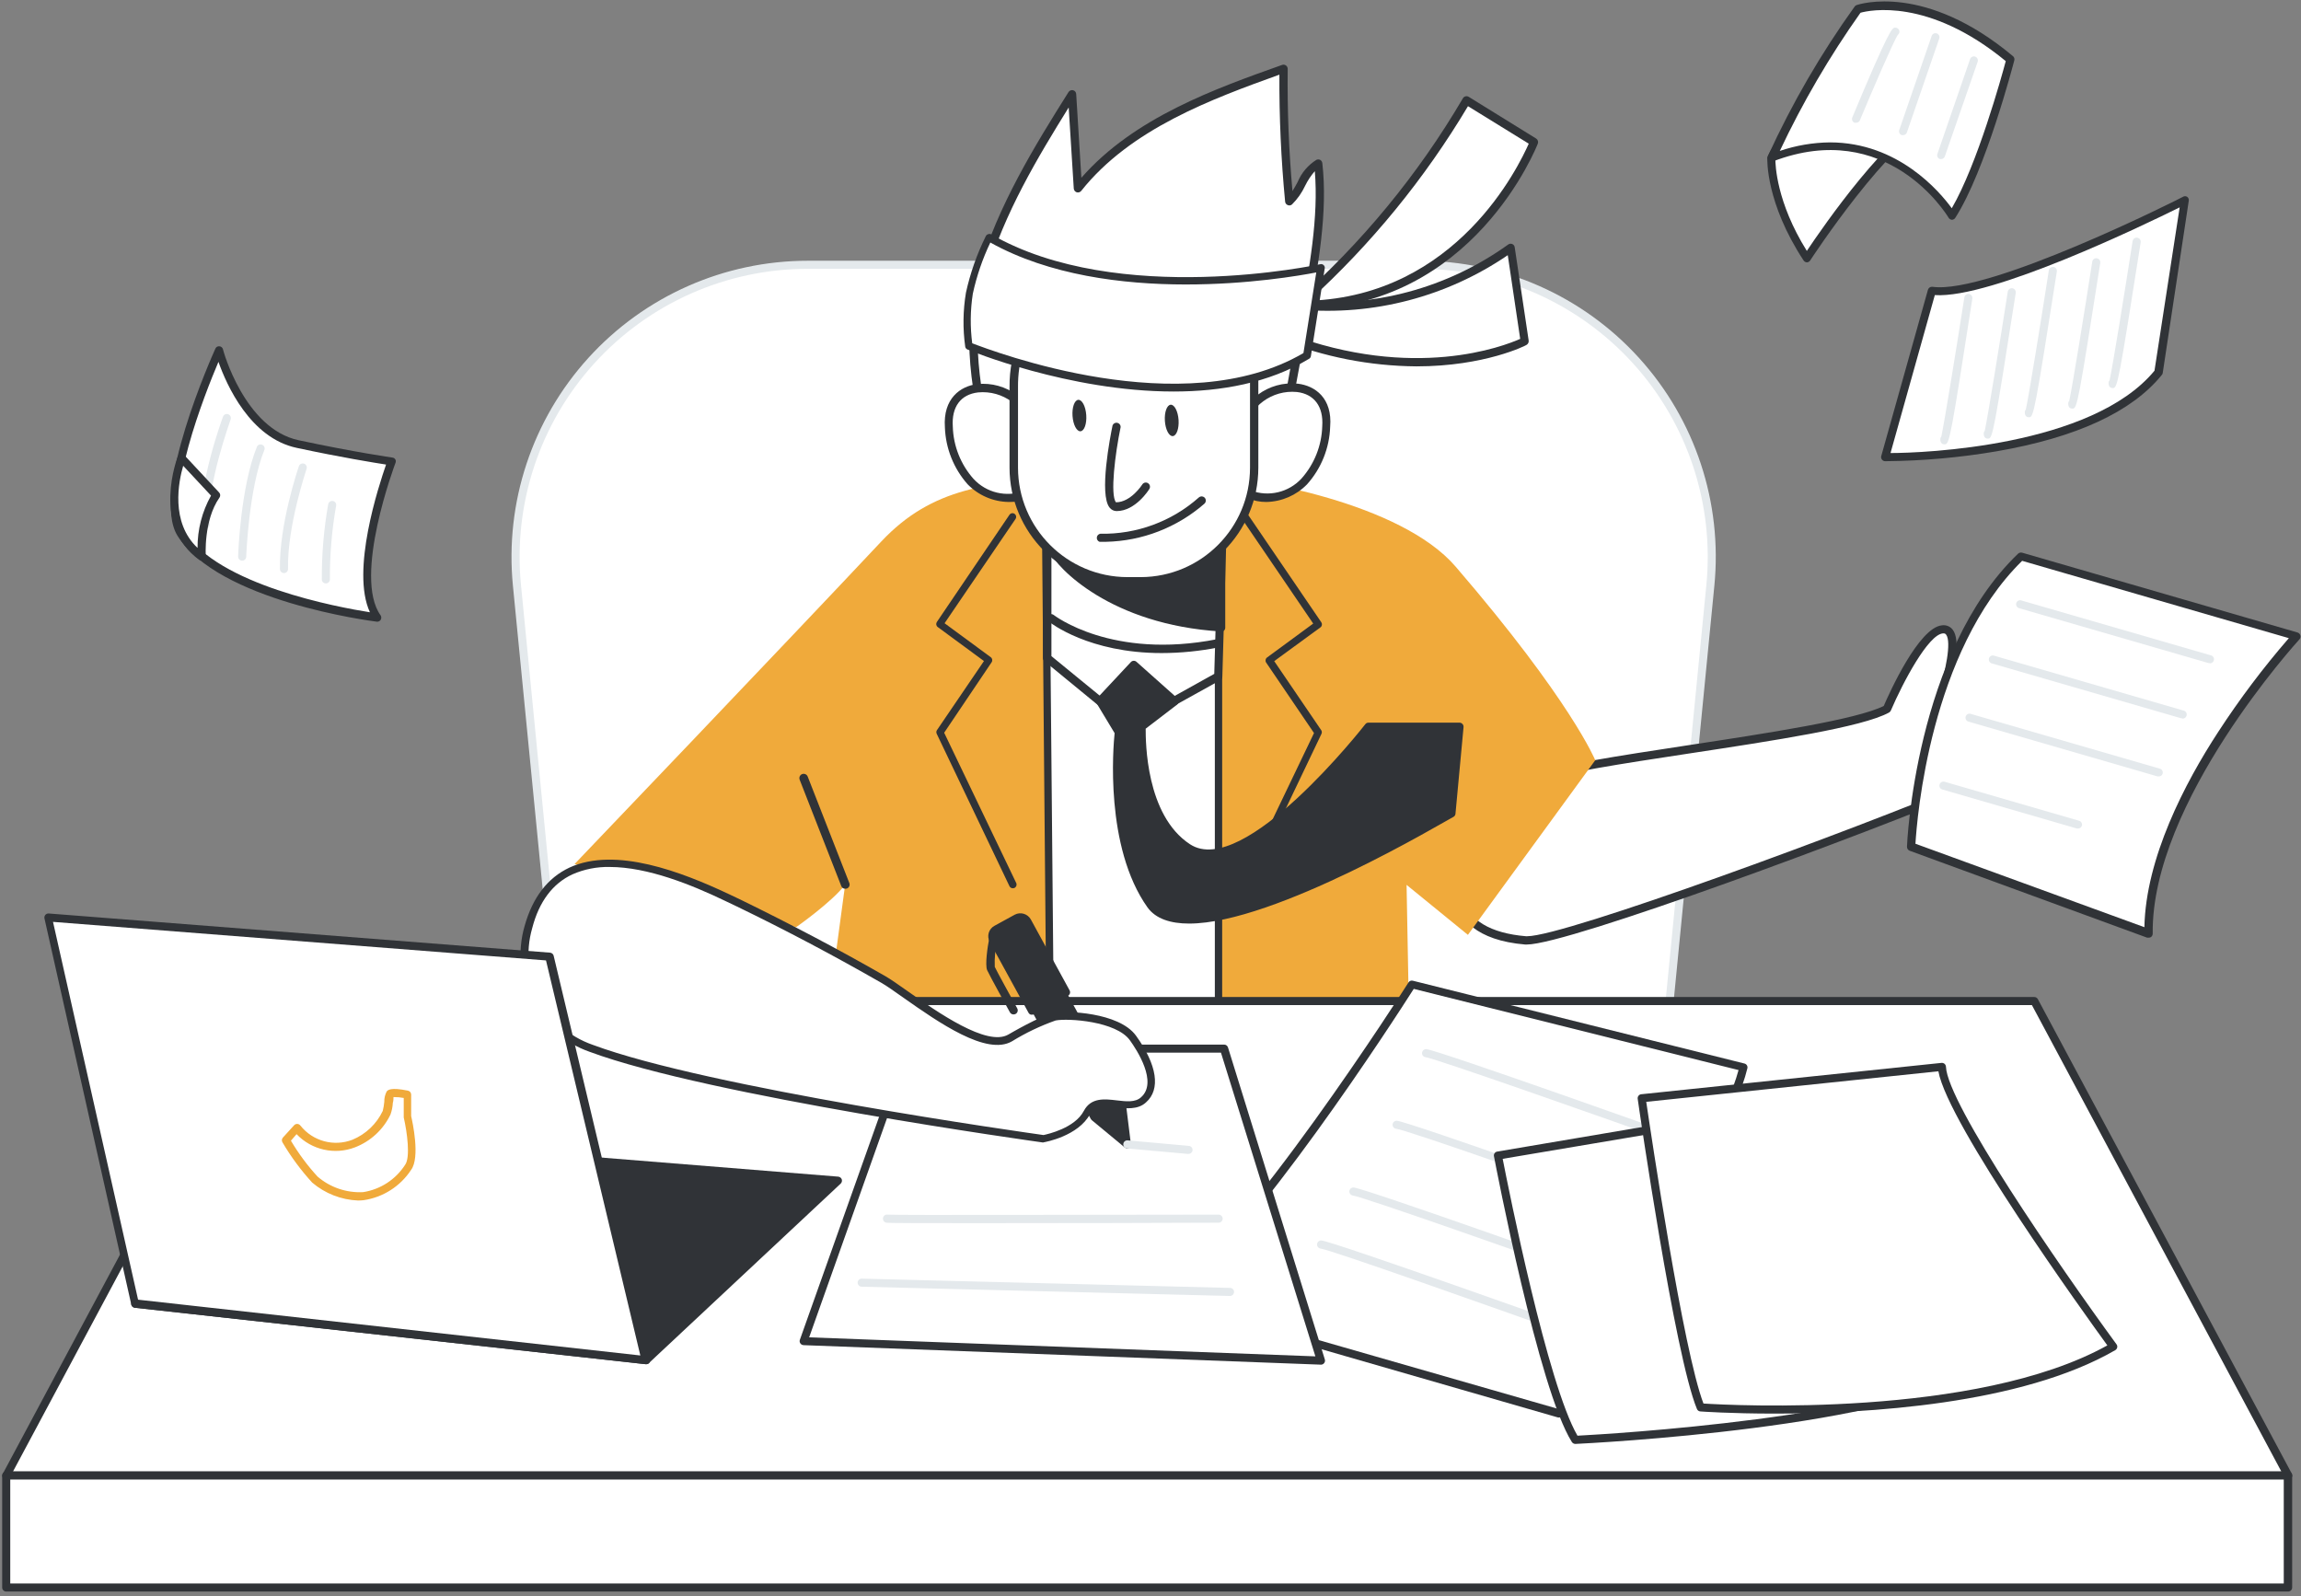 <?xml version="1.0" encoding="UTF-8"?>
<svg width="369px" height="256px" viewBox="0 0 369 256" version="1.1" xmlns="http://www.w3.org/2000/svg" xmlns:xlink="http://www.w3.org/1999/xlink">
    <rect x="0" y="0" width="369" height="256" fill="#808080" stroke="none"/>
    <title>fast_working_flatline 2@1x</title>
    <g id="Page-1" stroke="none" stroke-width="1" fill="none" fill-rule="evenodd">
        <g id="ШФ_Новости" transform="translate(-496, -360)" fill-rule="nonzero">
            <g id="Group-4" transform="translate(72, 250)">
                <g id="fast_working_flatline" transform="translate(424, 110)">
                    <path d="M129.567,42.46 L227.623,42.46 C240.851,42.463 253.462,48.048 262.347,57.838 C271.232,67.629 275.565,80.714 274.276,93.867 L265.062,187.914 L92.128,187.914 L82.901,93.867 C81.616,80.712 85.952,67.628 94.839,57.838 C103.726,48.048 116.338,42.463 129.567,42.46 Z" id="Path" fill="#FFFFFF"></path>
                    <path d="M265.062,188.561 L92.128,188.561 C91.795,188.562 91.515,188.311 91.481,187.979 L82.254,93.931 C80.947,80.594 85.341,67.325 94.352,57.399 C103.364,47.472 116.154,41.812 129.567,41.813 L227.623,41.813 C241.037,41.807 253.828,47.467 262.838,57.395 C271.849,67.323 276.238,80.594 274.923,93.931 L265.709,187.979 C265.67,188.308 265.393,188.557 265.062,188.561 Z M92.711,187.268 L264.479,187.268 L273.642,93.802 C274.912,80.829 270.638,67.924 261.874,58.268 C253.109,48.613 240.669,43.106 227.623,43.106 L129.567,43.106 C116.519,43.102 104.077,48.608 95.312,58.264 C86.546,67.921 82.274,80.828 83.548,93.802 L92.711,187.268 Z" id="Shape" fill="#E4E9EC"></path>
                    <path d="M302.604,113.687 C295.072,117.825 253.427,121.729 247.086,124.664 C245.956,125.206 244.866,125.828 243.825,126.526 C233.705,133.198 227.002,149.333 244.64,150.794 C250.037,151.247 297.505,133.715 316.386,125.802 C320.553,124.069 334.362,116.933 333.3,114.166 C332.239,111.399 327.826,104.21 326.118,104.727 C324.41,105.244 311.533,111.334 311.533,111.334 C311.533,111.334 315.118,100.603 311.533,100.991 C307.949,101.379 302.604,113.687 302.604,113.687 Z" id="Path" fill="#FFFFFF"></path>
                    <path d="M244.834,151.467 L244.589,151.467 C236.604,150.794 234.067,147.252 233.33,144.394 C231.725,138.098 237.212,130.082 243.45,125.97 C244.52,125.257 245.64,124.622 246.802,124.069 C249.726,122.699 259.38,121.238 270.562,119.531 C283.335,117.592 297.738,115.394 302.086,113.209 C302.966,111.166 307.703,100.616 311.43,100.28 C312.075,100.185 312.721,100.441 313.125,100.952 C314.497,102.672 313.371,107.417 312.62,110.002 C315.998,108.399 324.488,104.404 325.924,104.016 C328.512,103.318 333.132,111.774 333.922,113.894 C335.475,117.967 316.839,126.332 316.645,126.41 C299.446,133.624 251.538,151.467 244.834,151.467 Z M311.676,101.573 L311.559,101.573 C309.217,101.805 305.205,109.33 303.225,113.946 C303.166,114.084 303.061,114.198 302.927,114.269 C298.67,116.609 284.486,118.768 270.756,120.85 C260.144,122.466 250.05,123.992 247.371,125.272 C246.267,125.796 245.203,126.401 244.187,127.082 C237.626,131.413 233.33,139.029 234.624,144.058 C235.517,147.562 238.998,149.657 244.705,150.135 L244.912,150.135 C250.956,150.135 297.143,133.146 316.089,125.194 C322.637,122.453 333.275,116.066 332.628,114.373 C331.333,111.011 327.335,105.322 326.26,105.322 L326.26,105.322 C324.889,105.684 315.364,110.183 311.805,111.877 C311.561,111.994 311.27,111.953 311.068,111.774 C310.868,111.595 310.797,111.314 310.886,111.063 C311.935,107.895 313.009,102.917 312.077,101.754 C311.984,101.628 311.832,101.56 311.676,101.573 L311.676,101.573 Z" id="Shape" fill="#303337"></path>
                    <path d="M208.133,48.924 C218.842,39.491 227.973,28.409 235.18,16.097 L245.986,22.781 C245.986,22.781 236.073,49.131 208.133,48.924 Z" id="Path" fill="#FFFFFF"></path>
                    <path d="M208.483,49.584 L208.12,49.584 C207.838,49.586 207.586,49.409 207.493,49.143 C207.399,48.878 207.485,48.582 207.706,48.407 C218.342,39.015 227.419,27.996 234.598,15.761 C234.686,15.603 234.836,15.49 235.012,15.451 C235.188,15.404 235.375,15.432 235.53,15.528 L246.336,22.213 C246.605,22.381 246.723,22.713 246.62,23.014 C246.517,23.273 236.293,49.584 208.483,49.584 Z M235.413,17.028 C228.499,28.621 219.913,39.134 209.932,48.226 C233.666,47.412 243.579,26.583 245.158,23.04 L235.413,17.028 Z" id="Shape" fill="#303337"></path>
                    <path d="M208.133,48.924 C220.269,50.177 232.441,46.918 242.324,39.771 L244.589,54.73 C244.589,54.73 228.904,62.914 205.584,53.838 L208.133,48.924 Z" id="Path" fill="#FFFFFF"></path>
                    <path d="M227.157,58.751 C219.671,58.693 212.262,57.237 205.312,54.458 C205.136,54.386 204.996,54.246 204.924,54.07 C204.846,53.898 204.846,53.7 204.924,53.527 L207.512,48.614 C207.64,48.355 207.926,48.212 208.211,48.265 C220.155,49.431 232.115,46.214 241.858,39.215 C242.049,39.074 242.3,39.045 242.518,39.137 C242.731,39.228 242.879,39.425 242.906,39.654 L245.145,54.613 C245.182,54.895 245.044,55.172 244.796,55.312 C244.77,55.376 238.118,58.751 227.157,58.751 Z M206.451,53.476 C226.769,61.13 241.172,55.505 243.786,54.342 L241.793,40.921 C232.028,47.589 220.253,50.673 208.47,49.648 L206.451,53.476 Z" id="Shape" fill="#303337"></path>
                    <path d="M255.822,121.91 C255.822,121.91 251.939,112.368 233.446,90.88 C224.569,80.537 200.744,76.658 194.351,76.322 C195.749,76.464 199.747,74.266 172.519,76.322 C158.517,77.382 149.561,78.08 141.318,86.846 C125.788,103.383 92.141,138.563 92.141,138.563 L127.665,148.687 C127.665,148.687 133.424,144.653 135.533,141.86 L130.434,179.717 L226.367,185.303 L225.565,141.899 L235.4,149.915 L255.822,121.91 Z" id="Path" fill="#F0AA3B"></path>
                    <path d="M192.707,76.283 C192.707,76.283 193.303,76.283 194.351,76.283 C193.781,76.205 192.707,76.283 192.707,76.283 Z" id="Path" fill="#68E1FD"></path>
                    <polygon id="Path" fill="#FFFFFF" points="167.653 80.368 168.52 177.442 195.399 177.442 195.399 75.055"></polygon>
                    <path d="M195.412,178.036 L168.52,178.036 C168.196,178.036 167.932,177.778 167.925,177.455 L167.058,80.368 C167.059,80.085 167.259,79.842 167.537,79.787 L195.283,74.473 C195.456,74.433 195.637,74.475 195.776,74.586 C195.914,74.696 195.995,74.864 195.994,75.042 L195.994,177.442 C195.994,177.765 195.736,178.029 195.412,178.036 Z M169.116,176.86 L194.817,176.86 L194.817,75.766 L168.236,80.847 L169.116,176.86 Z" id="Shape" fill="#303337"></path>
                    <path d="M162.412,142.442 C162.185,142.443 161.977,142.312 161.881,142.106 L150.234,117.708 C150.131,117.524 150.131,117.298 150.234,117.114 L157.792,106.007 L150.377,100.551 C150.125,100.363 150.063,100.012 150.234,99.749 L161.881,82.554 C161.968,82.424 162.103,82.335 162.257,82.305 C162.41,82.276 162.568,82.31 162.697,82.398 C162.827,82.487 162.917,82.625 162.946,82.78 C162.975,82.935 162.941,83.096 162.852,83.226 L151.477,99.943 L158.879,105.387 C159.139,105.575 159.202,105.936 159.021,106.201 L151.412,117.501 L162.968,141.602 C163.107,141.898 162.98,142.25 162.684,142.39 C162.599,142.429 162.505,142.447 162.412,142.442 L162.412,142.442 Z" id="Path" fill="#303337"></path>
                    <path d="M199.709,142.442 C199.623,142.461 199.535,142.461 199.45,142.442 C199.154,142.302 199.027,141.95 199.165,141.653 L210.721,117.553 L203.047,106.253 C202.867,105.987 202.93,105.627 203.19,105.438 L210.592,99.995 L199.217,83.278 C199.127,83.147 199.094,82.987 199.123,82.832 C199.152,82.676 199.242,82.539 199.372,82.45 C199.5,82.361 199.659,82.328 199.812,82.357 C199.965,82.386 200.101,82.476 200.187,82.605 L211.899,99.801 C212.071,100.064 212.009,100.415 211.757,100.603 L204.341,106.02 L211.899,117.126 C212.003,117.311 212.003,117.537 211.899,117.721 L200.252,142.119 C200.15,142.324 199.938,142.451 199.709,142.442 L199.709,142.442 Z" id="Path" fill="#303337"></path>
                    <path d="M205.765,69.702 C205.597,69.702 208.703,53.114 208.974,51.717 C210.799,42.343 212.21,33.836 211.356,26.259 C209.117,27.345 208.573,30.668 206.71,32.297 C206.02,25.238 205.717,18.147 205.804,11.055 C193.639,15.36 180.827,20.105 172.817,30.229 L171.859,15.114 C166.243,24.165 160.536,33.422 157.52,43.701 C154.505,53.98 156.588,63.56 159.086,73.697 L205.765,69.702 Z" id="Path" fill="#FFFFFF"></path>
                    <path d="M159.086,74.318 C158.777,74.314 158.51,74.101 158.439,73.8 C155.851,63.224 153.974,53.644 156.938,43.52 C160.031,32.931 165.997,23.286 171.354,14.765 C171.507,14.521 171.799,14.402 172.079,14.468 C172.364,14.536 172.569,14.784 172.584,15.076 L173.412,28.509 C181.863,18.838 194.985,14.183 205.61,10.408 C205.815,10.337 206.042,10.37 206.219,10.495 C206.397,10.621 206.502,10.824 206.503,11.042 C206.427,17.584 206.682,24.126 207.266,30.642 C207.551,30.19 207.823,29.699 208.094,29.194 C208.702,27.727 209.751,26.484 211.097,25.639 C211.292,25.542 211.522,25.542 211.718,25.639 C211.903,25.751 212.027,25.941 212.054,26.156 C212.947,33.914 211.433,42.757 209.66,51.821 C209.324,53.579 206.567,68.409 206.464,69.611 C206.49,69.704 206.49,69.803 206.464,69.896 C206.384,70.146 206.157,70.321 205.894,70.335 L159.177,74.318 L159.086,74.318 Z M171.38,17.235 C166.411,25.238 161.027,34.211 158.219,43.895 C155.411,53.579 157.145,62.759 159.604,72.934 L205.273,69.055 C205.429,67.413 206.114,63.108 208.366,51.562 C210.023,43.055 211.459,34.754 210.851,27.449 C210.225,28.164 209.698,28.96 209.285,29.815 C208.77,30.917 208.065,31.919 207.201,32.776 C207.016,32.948 206.747,32.993 206.516,32.892 C206.278,32.804 206.112,32.588 206.089,32.336 C205.44,25.568 205.133,18.772 205.17,11.973 C194.403,15.851 181.306,20.635 173.386,30.617 C173.211,30.829 172.925,30.915 172.661,30.836 C172.403,30.746 172.221,30.514 172.196,30.242 L171.38,17.235 Z" id="Shape" fill="#303337"></path>
                    <path d="M198.893,68.939 C200.187,61 213.361,59.048 212.714,68.409 C212.612,71.662 211.365,74.774 209.194,77.201 C206.936,79.619 203.44,80.436 200.343,79.269" id="Path" fill="#FFFFFF"></path>
                    <path d="M203.099,80.498 C202.057,80.509 201.024,80.298 200.071,79.877 C199.854,79.78 199.705,79.575 199.68,79.338 C199.655,79.102 199.759,78.87 199.952,78.731 C200.145,78.591 200.397,78.565 200.614,78.662 C203.456,79.727 206.659,78.965 208.716,76.735 C210.775,74.42 211.952,71.453 212.041,68.357 C212.261,65.189 210.747,63.185 207.978,62.862 C204.001,62.481 200.372,65.148 199.553,69.055 C199.525,69.229 199.428,69.384 199.285,69.486 C199.141,69.588 198.963,69.628 198.79,69.598 C198.427,69.539 198.179,69.199 198.233,68.836 C199.145,64.209 203.439,61.04 208.133,61.531 C210.877,61.854 213.698,63.832 213.31,68.448 C213.195,71.859 211.885,75.121 209.609,77.666 C207.894,79.426 205.556,80.442 203.099,80.498 Z" id="Path" fill="#303337"></path>
                    <path d="M166.01,68.939 C164.716,61 151.541,59.048 152.188,68.409 C152.297,71.661 153.542,74.772 155.708,77.201 C157.967,79.619 161.463,80.436 164.56,79.269" id="Path" fill="#FFFFFF"></path>
                    <path d="M161.765,80.498 C159.281,80.463 156.912,79.444 155.178,77.666 C152.936,75.135 151.646,71.903 151.528,68.525 C151.205,63.897 154.026,61.918 156.705,61.595 C161.398,61.111 165.688,64.277 166.605,68.9 C166.639,69.076 166.598,69.258 166.492,69.402 C166.387,69.547 166.226,69.641 166.048,69.663 C165.875,69.693 165.697,69.652 165.553,69.55 C165.41,69.448 165.313,69.294 165.285,69.12 C164.461,65.216 160.836,62.552 156.86,62.927 C154.052,63.25 152.577,65.254 152.797,68.422 C152.886,71.518 154.064,74.484 156.123,76.8 C158.181,79.027 161.382,79.788 164.224,78.726 C164.56,78.577 164.954,78.727 165.104,79.063 C165.254,79.398 165.103,79.792 164.767,79.942 C163.817,80.337 162.794,80.527 161.765,80.498 L161.765,80.498 Z" id="Path" fill="#303337"></path>
                    <polygon id="Path" fill="#FFFFFF" points="167.912 105.529 181.151 116.402 195.36 108.503 196.305 75.598 167.912 74.705"></polygon>
                    <path d="M181.177,117.075 C181.025,117.075 180.878,117.019 180.763,116.92 L167.485,106.02 C167.33,105.894 167.244,105.702 167.252,105.503 L167.252,74.705 C167.252,74.527 167.321,74.355 167.446,74.227 C167.58,74.105 167.757,74.04 167.938,74.046 L196.331,74.925 C196.697,74.939 196.985,75.244 196.978,75.611 L196.02,108.516 C196.021,108.752 195.892,108.971 195.684,109.084 L181.448,116.984 C181.367,117.038 181.274,117.069 181.177,117.075 Z M168.611,105.219 L181.254,115.562 L194.726,108.063 L195.645,76.192 L168.611,75.365 L168.611,105.219 Z" id="Shape" fill="#303337"></path>
                    <path d="M168.805,87.919 C169.064,89.419 177.139,99.426 195.774,100.564 L195.774,87.919 C191.323,88.553 185.421,90.725 180.62,90.285 C176.587,90.138 172.601,89.366 168.805,87.997 C168.236,87.699 169.4,88.307 168.805,87.919 Z" id="Path" fill="#303337"></path>
                    <path d="M195.774,101.262 L195.774,101.262 C178.136,100.189 169.439,91.048 168.326,88.436 C168.031,88.282 167.916,87.918 168.067,87.622 C168.197,87.363 168.481,87.105 169.103,87.389 L169.103,87.389 C172.849,88.721 176.776,89.475 180.75,89.626 C184.143,89.708 187.53,89.272 190.792,88.333 C192.552,87.919 194.221,87.531 195.749,87.312 C195.936,87.284 196.125,87.34 196.266,87.467 C196.402,87.59 196.481,87.762 196.486,87.945 L196.486,100.667 C196.487,100.845 196.412,101.015 196.279,101.133 C196.138,101.248 195.953,101.295 195.774,101.262 L195.774,101.262 Z M170.319,89.212 C172.765,92.186 180.4,98.832 195.127,99.918 L195.127,88.643 C193.833,88.863 192.474,89.186 191.012,89.522 C187.621,90.508 184.099,90.971 180.568,90.893 C177.101,90.708 173.664,90.144 170.319,89.212 L170.319,89.212 Z" id="Shape" fill="#303337"></path>
                    <path d="M180.788,93.207 L182.911,93.207 C187.746,93.207 192.382,91.288 195.8,87.871 C199.217,84.454 201.135,79.82 201.132,74.99 L201.132,53.579 C201.132,49.105 194.869,46.364 191.219,45.821 C187.258,45.397 183.255,45.589 179.352,46.39 C169.724,47.877 162.464,51.394 162.528,62.216 C162.528,66.495 162.528,70.788 162.528,75.067 C162.564,85.111 170.735,93.229 180.788,93.207 L180.788,93.207 Z" id="Path" fill="#FFFFFF"></path>
                    <path d="M182.911,93.88 L180.788,93.88 C170.354,93.865 161.901,85.414 161.894,74.99 C161.894,73.568 161.894,72.133 161.894,70.71 C161.894,67.849 161.894,64.991 161.894,62.138 C161.791,49.92 171.108,46.907 179.248,45.653 C183.222,44.829 187.302,44.637 191.336,45.084 C195.671,45.808 201.792,48.963 201.792,53.566 L201.792,74.99 C201.792,85.412 193.343,93.865 182.911,93.88 Z M187.647,46.158 C184.908,46.226 182.178,46.502 179.481,46.985 C168.028,48.756 163.176,53.282 163.253,62.138 C163.253,65.008 163.253,67.87 163.253,70.723 C163.253,72.158 163.253,73.581 163.253,75.003 C163.267,84.687 171.122,92.534 180.814,92.548 L182.937,92.548 C192.622,92.519 200.459,84.667 200.459,74.99 L200.459,53.579 C200.459,49.7 194.881,47.037 191.116,46.416 C189.968,46.241 188.808,46.155 187.647,46.158 L187.647,46.158 Z" id="Shape" fill="#303337"></path>
                    <ellipse id="Oval" fill="#303337" transform="translate(187.903, 67.419) rotate(-3.78) translate(-187.903, -67.419) " cx="187.903" cy="67.419" rx="1.1" ry="2.521"></ellipse>
                    <ellipse id="Oval" fill="#303337" transform="translate(173.097, 66.64) rotate(-4.004) translate(-173.097, -66.64) " cx="173.097" cy="66.64" rx="1.103" ry="2.527"></ellipse>
                    <path d="M177.372,86.885 C176.751,86.885 176.388,86.885 176.324,86.885 C176.038,86.778 175.861,86.492 175.891,86.189 C175.922,85.886 176.152,85.641 176.453,85.592 C182.272,85.708 187.919,83.625 192.267,79.761 C192.552,79.53 192.969,79.564 193.212,79.838 C193.45,80.121 193.415,80.542 193.134,80.782 C188.758,84.598 183.179,86.758 177.372,86.885 L177.372,86.885 Z" id="Path" fill="#303337"></path>
                    <path d="M179.067,81.959 C178.626,81.958 178.21,81.752 177.941,81.403 C176.233,79.295 178.032,70.038 178.42,68.202 C178.544,67.904 178.863,67.736 179.18,67.802 C179.496,67.869 179.721,68.151 179.714,68.474 C178.821,72.779 178.006,79.373 178.964,80.549 C181.358,80.549 183.17,77.718 183.183,77.692 C183.276,77.542 183.426,77.435 183.599,77.396 C183.771,77.357 183.953,77.389 184.101,77.485 C184.414,77.68 184.512,78.089 184.321,78.403 C184.244,78.545 182.096,81.959 179.067,81.959 Z" id="Path" fill="#303337"></path>
                    <polygon id="Path" fill="#FFFFFF" points="366.935 236.619 0.996 236.619 41.697 160.53 326.235 160.53"></polygon>
                    <path d="M366.935,237.265 L0.996,237.265 C0.773,237.265 0.567,237.147 0.453,236.955 C0.337,236.76 0.337,236.517 0.453,236.322 L41.153,160.233 C41.263,160.02 41.483,159.886 41.722,159.884 L326.235,159.884 C326.474,159.886 326.694,160.02 326.804,160.233 L367.53,236.322 C367.633,236.521 367.626,236.76 367.51,236.953 C367.393,237.145 367.186,237.264 366.961,237.265 L366.935,237.265 Z M2.084,235.973 L365.848,235.973 L325.846,161.177 L42.085,161.177 L2.084,235.973 Z" id="Shape" fill="#303337"></path>
                    <path d="M279.53,171.171 L226.471,157.893 C226.471,157.893 199.877,199.809 186.586,208.317 L250.102,226.612 C250.102,226.612 276.333,184.747 279.53,171.171 Z" id="Path" fill="#FFFFFF"></path>
                    <path d="M250.037,227.31 L249.856,227.31 L186.353,208.989 C186.111,208.913 185.935,208.705 185.899,208.454 C185.863,208.203 185.974,207.954 186.185,207.813 C199.204,199.434 225.604,157.97 225.876,157.543 C226.021,157.307 226.307,157.196 226.574,157.272 L279.75,170.55 C279.915,170.59 280.058,170.695 280.146,170.84 C280.233,170.986 280.259,171.161 280.216,171.326 C276.98,184.85 251.667,225.293 250.593,227 C250.477,227.195 250.265,227.314 250.037,227.31 Z M188.01,208.162 L249.765,225.901 C252.457,221.582 275.207,184.824 278.805,171.598 L226.717,158.578 C223.883,163.038 200.99,198.555 188.01,208.162 Z" id="Shape" fill="#303337"></path>
                    <path d="M255.822,215.415 L255.602,215.415 C238.856,209.455 213.361,200.404 211.77,200.223 C211.412,200.173 211.163,199.843 211.213,199.486 C211.263,199.129 211.594,198.88 211.951,198.93 C214.177,199.227 251.758,212.622 256.042,214.148 C256.399,214.209 256.639,214.547 256.579,214.904 C256.518,215.261 256.179,215.502 255.822,215.441 L255.822,215.415 Z" id="Path" fill="#E4E9EC"></path>
                    <path d="M260.998,206.869 C260.925,206.881 260.851,206.881 260.778,206.869 C244.032,200.895 218.538,191.922 216.946,191.716 C216.596,191.662 216.351,191.343 216.39,190.992 C216.443,190.636 216.771,190.389 217.127,190.436 C219.353,190.733 256.934,204.128 261.218,205.653 C261.575,205.714 261.816,206.053 261.755,206.41 C261.694,206.767 261.355,207.007 260.998,206.946 L260.998,206.869 Z" id="Path" fill="#E4E9EC"></path>
                    <path d="M267.947,196.15 C267.875,196.163 267.8,196.163 267.727,196.15 C250.982,190.138 225.487,181.165 223.883,181.01 C223.529,180.963 223.28,180.639 223.326,180.286 C223.38,179.937 223.699,179.691 224.051,179.73 C226.29,180.027 263.871,193.422 268.155,194.948 C268.512,195.009 268.752,195.347 268.692,195.704 C268.631,196.061 268.292,196.302 267.935,196.241 L267.947,196.15 Z" id="Path" fill="#E4E9EC"></path>
                    <path d="M272.645,184.682 L272.425,184.682 C255.679,178.709 230.185,169.749 228.606,169.529 C228.435,169.51 228.279,169.422 228.174,169.285 C228.069,169.149 228.024,168.975 228.05,168.805 C228.097,168.452 228.421,168.203 228.774,168.249 C231,168.546 268.582,181.941 272.865,183.467 C273.029,183.522 273.162,183.642 273.236,183.798 C273.309,183.954 273.315,184.133 273.253,184.294 C273.154,184.54 272.91,184.696 272.645,184.682 Z" id="Path" fill="#E4E9EC"></path>
                    <path d="M240.214,185.303 C240.214,185.303 247.306,222.487 252.625,230.904 C252.625,230.904 304.247,228.461 317.538,218.725 C317.538,218.725 296.043,189.724 292.497,176.446 L240.214,185.303 Z" id="Path" fill="#FFFFFF"></path>
                    <path d="M252.625,231.551 C252.399,231.547 252.19,231.431 252.069,231.24 C246.75,222.823 239.865,186.945 239.58,185.419 C239.542,185.248 239.58,185.069 239.684,184.928 C239.784,184.786 239.939,184.692 240.111,184.669 L292.393,175.813 C292.723,175.754 293.043,175.956 293.131,176.278 C296.599,189.285 317.849,218.053 318.056,218.337 C318.158,218.474 318.2,218.647 318.172,218.815 C318.148,218.984 318.06,219.137 317.926,219.242 C304.623,228.991 254.773,231.447 252.651,231.551 L252.625,231.551 Z M240.978,185.833 C241.936,190.746 248.186,222.035 252.974,230.232 C257.659,229.986 303.445,227.349 316.619,218.596 C313.643,214.536 295.745,189.815 292.031,177.222 L240.978,185.833 Z" id="Shape" fill="#303337"></path>
                    <polygon id="Path" fill="#FFFFFF" points="145.55 168.158 128.855 215.066 211.86 218.195 196.305 168.158"></polygon>
                    <path d="M211.86,218.841 L211.86,218.841 L128.855,215.712 C128.652,215.7 128.466,215.595 128.351,215.428 C128.229,215.259 128.2,215.041 128.273,214.846 L144.941,167.939 C145.034,167.683 145.277,167.512 145.55,167.512 L196.305,167.512 C196.589,167.51 196.841,167.694 196.926,167.964 L212.456,218.001 C212.522,218.2 212.483,218.419 212.352,218.583 C212.237,218.74 212.055,218.835 211.86,218.841 L211.86,218.841 Z M129.761,214.458 L210.941,217.509 L195.8,168.805 L145.977,168.805 L129.761,214.458 Z" id="Shape" fill="#303337"></path>
                    <rect id="Rectangle" fill="#FFFFFF" x="0.996" y="236.619" width="365.925" height="17.959"></rect>
                    <path d="M366.935,255.224 L0.996,255.224 C0.639,255.224 0.349,254.935 0.349,254.578 L0.349,236.606 C0.356,236.252 0.642,235.966 0.996,235.96 L366.935,235.96 C367.289,235.966 367.575,236.252 367.582,236.606 L367.582,254.578 C367.582,254.935 367.292,255.224 366.935,255.224 Z M1.644,253.931 L366.236,253.931 L366.236,237.265 L1.644,237.265 L1.644,253.931 Z" id="Shape" fill="#303337"></path>
                    <polygon id="Path" fill="#303337" points="166.864 152.811 179.947 176.718 180.09 177.868 180.788 183.518 176.401 179.885 175.508 179.148 162.425 155.229"></polygon>
                    <path d="M180.788,184.165 C180.636,184.167 180.488,184.112 180.374,184.01 L175.094,179.64 C175.032,179.589 174.98,179.528 174.939,179.459 L161.856,155.539 C161.773,155.391 161.754,155.215 161.803,155.052 C161.852,154.889 161.964,154.753 162.114,154.673 L166.553,152.242 C166.711,152.178 166.887,152.178 167.045,152.242 C167.206,152.292 167.341,152.403 167.42,152.553 L180.517,176.459 C180.534,176.536 180.534,176.615 180.517,176.692 L181.358,183.493 C181.398,183.751 181.268,184.007 181.034,184.126 C180.956,184.157 180.872,184.17 180.788,184.165 L180.788,184.165 Z M176,178.722 L179.883,181.98 L179.261,176.912 L166.54,153.639 L163.227,155.449 L176,178.722 Z" id="Shape" fill="#303337"></path>
                    <path d="M162.959,147.228 L166.672,147.229 C167.387,147.23 167.966,147.809 167.966,148.523 L167.971,161.455 L161.761,161.453 L161.756,148.521 C161.756,147.806 162.335,147.228 163.049,147.228 L162.959,147.228 Z" id="Path" fill="#303337" transform="translate(164.864, 154.342) rotate(-28.67) translate(-164.864, -154.342) "></path>
                    <path d="M165.505,162.715 L165.324,162.715 C165.157,162.67 165.016,162.558 164.936,162.405 L158.711,151.04 C158.474,150.6 158.418,150.085 158.556,149.605 C158.695,149.117 159.027,148.706 159.474,148.467 L162.723,146.683 C163.649,146.191 164.8,146.53 165.311,147.446 L171.523,158.811 C171.606,158.958 171.627,159.132 171.581,159.295 C171.534,159.458 171.425,159.595 171.277,159.677 L165.803,162.663 C165.709,162.706 165.607,162.724 165.505,162.715 L165.505,162.715 Z M163.641,147.717 C163.537,147.717 163.434,147.743 163.344,147.795 L160.096,149.566 L160.096,149.566 C159.944,149.638 159.834,149.777 159.798,149.941 C159.733,150.089 159.733,150.258 159.798,150.406 L165.699,161.202 L170.034,158.836 L164.133,148.04 C164.034,147.857 163.849,147.736 163.641,147.717 Z" id="Shape" fill="#303337"></path>
                    <path d="M162.541,162.676 C162.3,162.682 162.075,162.552 161.959,162.34 C161.817,162.095 158.685,156.432 158.31,155.591 C157.934,154.751 158.387,151.712 158.62,150.587 C158.692,150.223 159.045,149.986 159.41,150.057 C159.584,150.089 159.738,150.188 159.837,150.334 C159.937,150.48 159.974,150.66 159.94,150.833 C159.604,152.212 159.465,153.631 159.526,155.048 C159.824,155.707 162.218,160.065 163.124,161.694 C163.211,161.848 163.233,162.03 163.184,162.201 C163.136,162.371 163.021,162.514 162.865,162.599 C162.764,162.649 162.654,162.675 162.541,162.676 L162.541,162.676 Z" id="Path" fill="#303337"></path>
                    <path d="M116.471,143.864 C105.717,138.835 89.01,132.861 84.661,148.687 C82.345,156.795 86.761,165.301 94.73,168.081 C113.96,175.231 167.2,182.587 167.2,182.587 C167.2,182.587 172.377,181.695 174.227,178.347 C176.078,174.998 180.698,178.566 183.286,176.33 C185.874,174.093 184.05,169.8 181.591,166.387 C179.132,162.974 171.121,162.599 169.09,162.987 C167.058,163.375 161.933,166.387 161.92,166.4 C157.093,169.219 145.498,159.276 141.538,157 C133.972,152.691 126.259,148.618 118.399,144.782 L116.471,143.864 Z" id="Path" fill="#FFFFFF"></path>
                    <path d="M167.291,183.208 L167.213,183.208 C166.683,183.131 113.65,175.761 94.574,168.676 C86.291,165.797 81.701,156.955 84.118,148.532 C85.412,143.903 87.819,140.774 91.313,139.132 C98.741,135.706 109.431,139.882 116.755,143.321 L116.755,143.321 C117.441,143.632 118.114,143.955 118.748,144.265 C126.513,148.053 134.368,152.178 141.926,156.509 C142.832,157.026 144.113,157.931 145.601,158.979 C150.351,162.314 158.284,167.9 161.713,165.896 C161.713,165.896 166.89,162.844 169.064,162.418 C170.953,162.056 179.417,162.314 182.16,166.064 C185.577,170.783 186.159,174.701 183.765,176.795 C182.471,177.985 180.556,177.765 178.925,177.571 C176.867,177.325 175.573,177.248 174.823,178.631 C172.92,182.2 167.601,183.143 167.381,183.182 L167.291,183.208 Z M97.758,139.029 C95.716,138.986 93.689,139.387 91.818,140.205 C88.647,141.666 86.447,144.575 85.347,148.842 C83.102,156.663 87.362,164.875 95.053,167.551 C113.611,174.455 164.78,181.657 167.343,182.019 C168.003,181.876 172.351,180.92 173.813,178.14 C174.965,175.968 177.152,176.226 179.093,176.459 C180.607,176.64 182.044,176.808 182.976,175.968 C185.719,173.563 182.303,168.352 181.19,166.814 C178.99,163.762 171.316,163.258 169.284,163.646 C166.842,164.507 164.5,165.625 162.296,166.982 C158.219,169.361 150.519,163.956 144.903,160.013 C143.44,158.979 142.185,158.086 141.318,157.595 C133.786,153.277 126.021,149.165 118.218,145.39 L116.238,144.446 L116.238,144.446 C110.958,141.912 103.892,139.029 97.758,139.029 L97.758,139.029 Z" id="Shape" fill="#303337"></path>
                    <path d="M155.385,55.505 C155.385,55.505 188.773,69.56 209.634,57.057 L211.86,42.964 C211.86,42.964 179.507,50.153 158.62,38.09 C157.22,40.931 156.168,43.931 155.488,47.024 C155.024,49.829 154.989,52.689 155.385,55.505 L155.385,55.505 Z" id="Path" fill="#FFFFFF"></path>
                    <path d="M188.204,62.785 C171.38,62.785 155.385,56.152 155.152,56.048 C154.964,55.973 154.828,55.807 154.79,55.609 C154.385,52.724 154.424,49.794 154.906,46.92 C155.597,43.786 156.666,40.747 158.09,37.87 C158.163,37.721 158.294,37.609 158.452,37.56 C158.601,37.496 158.769,37.496 158.918,37.56 C179.339,49.351 211.407,42.434 211.731,42.369 C211.92,42.317 212.123,42.372 212.261,42.512 C212.409,42.64 212.477,42.836 212.443,43.029 L210.217,57.122 C210.189,57.295 210.085,57.448 209.932,57.535 C203.461,61.44 195.761,62.785 188.204,62.785 Z M155.851,55.027 C159.254,56.32 189.705,67.956 209.026,56.617 L211.084,43.688 C205.907,44.697 177.747,49.429 158.814,38.891 C157.563,41.51 156.621,44.265 156.006,47.101 C155.596,49.747 155.565,52.438 155.916,55.092 L155.851,55.027 Z" id="Shape" fill="#303337"></path>
                    <path d="M176.388,112.368 L179.404,117.372 C179.404,117.372 177.359,134.969 184.58,145.093 C191.801,155.216 232.76,130.314 232.76,130.314 L234.054,116.402 L219.457,116.402 C219.457,116.402 199.709,141.847 190.469,135.796 C182.341,130.457 183.092,116.402 183.092,116.402 L188.398,112.368 L181.85,106.537 L176.388,112.368 Z" id="Path" fill="#303337"></path>
                    <path d="M190.701,148.105 C187.712,148.105 185.344,147.342 184.024,145.519 C177.126,135.809 178.524,119.738 178.744,117.566 L175.845,112.756 C175.694,112.51 175.726,112.193 175.923,111.981 L181.371,106.149 C181.622,105.903 182.025,105.903 182.277,106.149 L188.825,111.981 C188.967,112.11 189.047,112.293 189.045,112.485 C189.035,112.679 188.941,112.858 188.786,112.976 L183.726,116.855 C183.726,118.872 183.726,130.728 190.831,135.383 C199.45,141.046 218.758,116.389 218.939,116.144 C219.06,115.979 219.253,115.883 219.457,115.885 L234.054,115.885 C234.237,115.888 234.409,115.966 234.532,116.101 C234.654,116.236 234.716,116.415 234.702,116.596 L233.407,130.508 C233.39,130.709 233.273,130.889 233.097,130.987 C231.647,131.711 204.471,148.105 190.701,148.105 Z M177.191,112.485 L179.96,117.062 C180.035,117.181 180.067,117.323 180.051,117.463 C180.051,117.644 178.11,134.943 185.072,144.743 C190.65,152.592 220.634,136.882 232.1,129.952 L233.394,117.023 L219.767,117.023 C217.554,119.829 199.346,142.364 190.119,136.301 C181.772,130.819 182.419,116.907 182.458,116.338 C182.459,116.152 182.551,115.978 182.704,115.872 L187.389,112.304 L181.888,107.404 L177.191,112.485 Z" id="Shape" fill="#303337"></path>
                    <path d="M186.276,104.727 C174.628,104.727 168.507,99.918 168.158,99.659 C167.872,99.43 167.826,99.014 168.054,98.728 C168.283,98.442 168.7,98.396 168.986,98.625 C169.09,98.689 178.265,105.826 195.179,102.503 C195.353,102.465 195.534,102.499 195.683,102.596 C195.831,102.693 195.934,102.846 195.969,103.021 C196.04,103.381 195.81,103.732 195.451,103.809 C192.43,104.415 189.357,104.722 186.276,104.727 L186.276,104.727 Z" id="Path" fill="#303337"></path>
                    <path d="M135.533,142.52 C135.256,142.525 135.006,142.353 134.912,142.093 L128.234,125.026 C128.146,124.795 128.189,124.535 128.345,124.344 C128.501,124.152 128.748,124.058 128.992,124.098 C129.236,124.137 129.441,124.304 129.528,124.535 L136.206,141.615 C136.338,141.961 136.164,142.348 135.818,142.481 C135.726,142.512 135.63,142.525 135.533,142.52 Z" id="Path" fill="#303337"></path>
                    <path d="M311.417,171.093 L263.263,176.11 C263.263,176.11 269.177,217.135 272.723,225.694 C272.723,225.694 316.438,228.939 338.891,215.958 C338.891,215.919 311.715,178.773 311.417,171.093 Z" id="Path" fill="#FFFFFF"></path>
                    <path d="M284.59,226.689 C277.524,226.689 272.813,226.353 272.671,226.34 C272.427,226.325 272.214,226.168 272.127,225.939 C268.582,217.406 262.862,177.881 262.629,176.2 C262.605,176.03 262.652,175.857 262.758,175.722 C262.862,175.58 263.023,175.491 263.198,175.476 L311.352,170.447 C311.53,170.433 311.707,170.488 311.844,170.602 C311.975,170.723 312.054,170.89 312.064,171.067 C312.297,176.989 330.052,202.77 339.409,215.57 C339.523,215.716 339.566,215.906 339.525,216.087 C339.486,216.266 339.373,216.421 339.215,216.514 C324.112,225.254 299.278,226.689 284.59,226.689 Z M273.176,225.073 C277.576,225.358 316.904,227.439 337.946,215.751 C334.452,210.941 312.362,180.273 310.848,171.792 L264,176.692 C264.777,181.941 269.927,216.592 273.176,225.073 L273.176,225.073 Z" id="Shape" fill="#303337"></path>
                    <path d="M309.799,46.623 L302.319,73.296 C302.319,73.296 334.815,73.684 346.125,59.72 L350.37,32.116 C350.37,32.116 319.182,47.903 309.799,46.623 Z" id="Path" fill="#FFFFFF"></path>
                    <path d="M302.513,73.956 L302.306,73.956 C302.105,73.96 301.915,73.863 301.802,73.697 C301.675,73.541 301.632,73.334 301.685,73.141 L309.178,46.455 C309.275,46.151 309.572,45.956 309.89,45.989 C318.949,47.282 349.762,31.767 350.072,31.56 C350.278,31.432 350.539,31.432 350.745,31.56 C350.943,31.701 351.044,31.942 351.004,32.181 L346.824,59.824 C346.806,59.935 346.757,60.038 346.682,60.121 C341.893,66.043 332.977,70.167 320.152,72.378 C314.324,73.371 308.426,73.899 302.513,73.956 Z M310.278,47.321 L303.173,72.65 C308.35,72.65 335.449,71.628 345.504,59.449 L349.542,33.254 C343.899,36.047 319.35,47.916 310.278,47.321 Z" id="Shape" fill="#303337"></path>
                    <polygon id="Path" fill="#303337" points="103.543 218.13 134.368 189.285 51.493 182.613 21.625 209.028"></polygon>
                    <path d="M103.53,218.764 L103.53,218.764 L21.612,209.713 C21.36,209.685 21.148,209.514 21.068,209.274 C20.992,209.031 21.068,208.766 21.262,208.601 L51.131,182.187 C51.261,182.069 51.434,182.009 51.609,182.019 L134.433,188.69 C134.683,188.72 134.896,188.883 134.99,189.117 C135.068,189.359 135.003,189.624 134.821,189.802 L103.995,218.647 C103.858,218.739 103.694,218.78 103.53,218.764 Z M23.126,208.549 L103.361,217.445 L132.919,189.802 L51.765,183.273 L23.126,208.549 Z" id="Shape" fill="#303337"></path>
                    <polygon id="Path" fill="#FFFFFF" points="103.543 218.13 88.104 153.38 7.7 147.097 21.625 209.028"></polygon>
                    <path d="M103.53,218.764 L103.53,218.764 L21.612,209.713 C21.339,209.677 21.118,209.476 21.055,209.209 L7.131,147.278 C7.092,147.076 7.144,146.868 7.273,146.709 C7.411,146.556 7.611,146.475 7.816,146.489 L88.22,152.773 C88.499,152.8 88.729,153.003 88.79,153.277 L104.228,218.014 C104.279,218.219 104.226,218.437 104.086,218.596 C103.937,218.735 103.731,218.797 103.53,218.764 Z M22.142,208.42 L102.688,217.367 L87.56,154.014 L8.502,147.834 L22.142,208.42 Z" id="Shape" fill="#303337"></path>
                    <path d="M57.42,192.517 C54.718,192.407 52.13,191.397 50.069,189.647 C48.254,187.666 46.653,185.499 45.294,183.182 C45.15,182.938 45.182,182.629 45.372,182.419 L47.171,180.441 C47.304,180.299 47.494,180.224 47.688,180.234 C47.884,180.249 48.064,180.348 48.18,180.506 C50.165,183.007 53.549,183.924 56.527,182.768 L56.527,182.768 C58.66,181.882 60.389,180.238 61.38,178.153 C61.498,177.673 61.581,177.184 61.626,176.692 C61.611,176.112 61.745,175.538 62.014,175.024 C62.195,174.817 62.597,174.326 65.405,174.895 C65.707,174.95 65.928,175.209 65.935,175.515 L65.935,178.98 C66.155,179.911 67.398,185.613 65.935,187.591 C64.211,190.232 61.436,192.007 58.313,192.465 C58.041,192.491 57.731,192.517 57.42,192.517 Z M46.653,182.924 C47.873,184.984 49.304,186.913 50.924,188.677 C52.947,190.42 55.567,191.315 58.235,191.173 C60.994,190.744 63.438,189.159 64.952,186.815 C65.845,185.639 65.288,181.527 64.745,179.2 C64.738,179.157 64.738,179.114 64.745,179.071 L64.745,176.071 C64.203,175.968 63.653,175.92 63.101,175.929 C63.101,176.11 63.101,176.537 62.998,176.847 C62.964,177.487 62.837,178.118 62.622,178.722 C61.47,181.135 59.437,183.018 56.941,183.984 L56.941,183.984 C53.675,185.244 49.971,184.412 47.559,181.876 L46.653,182.924 Z" id="Shape" fill="#F0AA3B"></path>
                    <path d="M197.25,207.825 L197.25,207.825 L138.16,206.339 C137.989,206.332 137.827,206.257 137.71,206.131 C137.594,206.005 137.532,205.838 137.538,205.666 C137.542,205.498 137.613,205.338 137.734,205.222 C137.855,205.106 138.018,205.042 138.186,205.046 L138.186,205.046 L197.263,206.533 C197.435,206.532 197.601,206.603 197.72,206.727 C197.84,206.852 197.904,207.019 197.897,207.192 C197.883,207.541 197.599,207.819 197.25,207.825 L197.25,207.825 Z" id="Path" fill="#E4E9EC"></path>
                    <path d="M157.468,196.15 C148.953,196.15 142.431,196.15 142.133,196.073 C141.776,196.008 141.538,195.667 141.603,195.31 C141.667,194.953 142.009,194.716 142.366,194.78 C143.66,194.896 177.592,194.78 195.425,194.78 L195.425,194.78 C195.782,194.78 196.072,195.069 196.072,195.426 C196.072,195.783 195.782,196.073 195.425,196.073 C187.984,196.112 170.41,196.15 157.468,196.15 Z" id="Path" fill="#E4E9EC"></path>
                    <path d="M190.546,185.044 L190.481,185.044 L180.724,184.165 C180.552,184.149 180.394,184.064 180.284,183.931 C180.175,183.797 180.123,183.625 180.141,183.454 C180.154,183.283 180.236,183.125 180.368,183.015 C180.499,182.906 180.67,182.854 180.84,182.872 L190.598,183.751 C190.955,183.751 191.245,184.041 191.245,184.398 C191.245,184.755 190.955,185.044 190.598,185.044 L190.546,185.044 Z" id="Path" fill="#E4E9EC"></path>
                    <path d="M306.486,135.758 C306.486,135.758 307.56,105.051 324.099,89.212 L368.255,102.012 C368.255,102.012 344.236,128.065 344.546,149.695 L306.486,135.758 Z" id="Path" fill="#FFFFFF"></path>
                    <path d="M344.546,150.368 C344.474,150.381 344.399,150.381 344.326,150.368 L306.253,136.43 C305.984,136.331 305.807,136.071 305.813,135.783 C305.813,135.473 307.108,104.624 323.633,88.785 C323.809,88.628 324.052,88.57 324.28,88.63 L368.449,101.43 C368.668,101.5 368.839,101.674 368.902,101.896 C368.971,102.119 368.911,102.363 368.746,102.529 C368.513,102.788 344.96,128.621 345.219,149.721 C345.219,149.941 345.113,150.148 344.935,150.277 C344.817,150.344 344.682,150.376 344.546,150.368 L344.546,150.368 Z M307.172,135.305 L343.886,148.687 C344.106,137.619 350.357,125.582 355.741,117.346 C359.162,112.089 362.941,107.074 367.051,102.335 L324.28,89.936 C309.502,104.443 307.405,131.375 307.172,135.305 Z" id="Shape" fill="#303337"></path>
                    <path d="M354.304,106.318 L354.123,106.318 L323.776,97.526 C323.437,97.42 323.243,97.066 323.336,96.724 C323.381,96.557 323.492,96.416 323.643,96.333 C323.795,96.25 323.973,96.233 324.138,96.284 L354.485,105.076 C354.716,105.109 354.913,105.262 355,105.478 C355.088,105.694 355.053,105.941 354.91,106.124 C354.766,106.308 354.535,106.402 354.304,106.369 L354.304,106.318 Z" id="Path" fill="#E4E9EC"></path>
                    <path d="M349.93,115.174 L349.749,115.174 L319.402,106.382 C319.063,106.276 318.869,105.923 318.962,105.581 C319.007,105.414 319.118,105.273 319.269,105.19 C319.42,105.107 319.599,105.089 319.764,105.141 L350.111,113.933 C350.468,113.983 350.718,114.313 350.668,114.67 C350.618,115.027 350.287,115.276 349.93,115.226 L349.93,115.174 Z" id="Path" fill="#E4E9EC"></path>
                    <path d="M346.19,124.509 L346.009,124.509 L315.662,115.717 C315.497,115.669 315.358,115.558 315.275,115.407 C315.193,115.257 315.174,115.08 315.222,114.916 C315.267,114.749 315.378,114.608 315.529,114.525 C315.68,114.442 315.859,114.424 316.024,114.476 L346.371,123.268 C346.714,123.368 346.911,123.727 346.811,124.069 C346.725,124.338 346.472,124.517 346.19,124.509 L346.19,124.509 Z" id="Path" fill="#E4E9EC"></path>
                    <path d="M333.236,132.861 C333.176,132.873 333.114,132.873 333.055,132.861 L311.482,126.604 C311.315,126.559 311.174,126.448 311.091,126.297 C311.008,126.145 310.99,125.967 311.042,125.802 C311.142,125.459 311.501,125.262 311.844,125.362 L333.417,131.62 C333.76,131.72 333.957,132.079 333.857,132.422 C333.771,132.69 333.518,132.869 333.236,132.861 L333.236,132.861 Z" id="Path" fill="#E4E9EC"></path>
                    <path d="M338.865,62.229 L338.736,62.229 C338.555,62.229 338.115,62.086 338.14,61.375 C338.141,61.225 338.202,61.081 338.309,60.975 C338.813,58.673 340.742,46.752 341.997,38.659 C342.034,38.428 342.191,38.234 342.41,38.15 C342.629,38.067 342.876,38.106 343.057,38.254 C343.239,38.401 343.328,38.634 343.291,38.865 C339.81,61 339.577,62.229 338.865,62.229 Z" id="Path" fill="#E4E9EC"></path>
                    <path d="M332.395,65.526 L332.265,65.526 C332.071,65.526 331.644,65.396 331.67,64.672 C331.671,64.522 331.731,64.378 331.838,64.272 C332.343,61.97 334.271,50.049 335.526,41.956 C335.552,41.786 335.644,41.635 335.783,41.535 C335.922,41.435 336.096,41.396 336.264,41.425 C336.434,41.451 336.587,41.543 336.689,41.681 C336.791,41.82 336.834,41.993 336.808,42.162 C333.339,64.297 333.106,65.526 332.395,65.526 Z" id="Path" fill="#E4E9EC"></path>
                    <path d="M325.432,66.909 L325.303,66.909 C325.122,66.909 324.682,66.78 324.708,66.069 C324.711,65.915 324.771,65.768 324.876,65.655 C325.38,63.354 327.309,51.433 328.564,43.339 C328.63,42.989 328.962,42.754 329.315,42.809 C329.484,42.834 329.636,42.927 329.736,43.066 C329.835,43.204 329.875,43.378 329.845,43.546 C326.377,65.681 326.118,66.909 325.432,66.909 Z" id="Path" fill="#E4E9EC"></path>
                    <path d="M318.845,70.335 L318.716,70.335 C318.522,70.335 318.095,70.193 318.12,69.482 C318.121,69.331 318.182,69.187 318.289,69.081 C318.78,66.767 320.722,54.859 321.977,46.765 C322.037,46.415 322.363,46.175 322.715,46.222 C323.065,46.282 323.305,46.607 323.258,46.959 C319.777,69.094 319.557,70.335 318.845,70.335 Z" id="Path" fill="#E4E9EC"></path>
                    <path d="M311.883,71.253 L311.753,71.253 C311.559,71.253 311.132,71.111 311.158,70.4 C311.161,70.246 311.221,70.099 311.326,69.986 C311.818,67.685 313.759,55.764 315.015,47.683 C315.04,47.513 315.132,47.361 315.271,47.259 C315.409,47.157 315.582,47.114 315.752,47.14 C316.102,47.2 316.343,47.525 316.296,47.877 C312.853,70.025 312.633,71.253 311.883,71.253 Z" id="Path" fill="#E4E9EC"></path>
                    <path d="M284.098,25.341 C284.098,25.341 283.736,32.22 289.779,41.425 C289.779,41.425 302.643,21.618 310.485,18.579 C318.328,15.541 289.792,12.632 284.098,25.341 Z" id="Path" fill="#FFFFFF"></path>
                    <path d="M289.779,42.072 C289.56,42.067 289.358,41.956 289.236,41.775 C283.153,32.504 283.412,25.6 283.412,25.303 C283.422,25.222 283.443,25.144 283.477,25.07 C287.476,16.136 302.138,14.494 309.1,15.606 C311.275,15.942 312.388,16.537 312.478,17.403 C312.569,18.269 311.184,18.993 310.705,19.174 C303.122,22.109 290.413,41.581 290.284,41.775 C290.165,41.96 289.96,42.072 289.74,42.072 L289.779,42.072 Z M284.706,25.484 C284.706,26.376 284.849,32.388 289.753,40.236 C292.342,36.357 303.122,20.726 310.239,17.972 C310.556,17.872 310.854,17.719 311.119,17.519 C310.395,16.976 306.758,16.291 301.582,16.769 C297.57,17.131 287.877,18.735 284.706,25.484 Z" id="Shape" fill="#303337"></path>
                    <path d="M313.035,34.599 C313.035,34.599 303.083,18.011 284.098,25.341 C287.916,16.963 292.545,8.977 297.919,1.5 C297.919,1.5 308.389,-2.146 322.391,9.568 C322.391,9.568 317.849,27.061 313.035,34.599 Z" id="Path" fill="#FFFFFF"></path>
                    <path d="M313.035,35.245 L313.035,35.245 C312.811,35.235 312.607,35.113 312.491,34.922 C312.09,34.263 302.578,18.903 284.344,25.872 C284.102,25.973 283.822,25.91 283.645,25.716 C283.463,25.532 283.412,25.255 283.516,25.018 C287.361,16.601 292.016,8.578 297.415,1.06 C297.49,0.948 297.598,0.862 297.725,0.815 C298.165,0.672 308.699,-2.806 322.818,9.012 C323.006,9.175 323.086,9.43 323.025,9.671 C322.844,10.382 318.405,27.345 313.591,34.883 C313.482,35.093 313.271,35.231 313.035,35.245 L313.035,35.245 Z M293.455,22.833 C304.416,22.833 311.068,30.746 312.996,33.396 C317.111,26.324 320.98,12.335 321.653,9.8 C309.256,-0.414 299.744,1.655 298.359,2.043 C293.402,9.035 289.071,16.451 285.418,24.204 C288.008,23.326 290.72,22.863 293.455,22.833 L293.455,22.833 Z" id="Shape" fill="#303337"></path>
                    <path d="M311.3,25.509 C311.232,25.522 311.162,25.522 311.093,25.509 C310.93,25.454 310.795,25.335 310.72,25.179 C310.645,25.024 310.635,24.845 310.692,24.682 L315.933,9.477 C316.05,9.143 316.413,8.965 316.749,9.076 C317.085,9.198 317.262,9.565 317.15,9.904 L311.883,25.083 C311.794,25.33 311.563,25.499 311.3,25.509 Z" id="Path" fill="#E4E9EC"></path>
                    <path d="M305.179,21.669 C305.111,21.682 305.041,21.682 304.972,21.669 C304.638,21.553 304.459,21.19 304.571,20.855 L309.748,5.831 C309.799,5.587 309.987,5.395 310.23,5.337 C310.472,5.279 310.727,5.365 310.884,5.559 C311.041,5.753 311.072,6.02 310.964,6.245 L305.788,21.269 C305.689,21.517 305.446,21.677 305.179,21.669 Z" id="Path" fill="#E4E9EC"></path>
                    <path d="M297.647,19.678 C297.562,19.697 297.474,19.697 297.389,19.678 C297.066,19.536 296.913,19.166 297.039,18.838 C303.005,4.551 303.432,4.499 303.872,4.435 C304.222,4.403 304.538,4.645 304.597,4.991 C304.632,5.219 304.537,5.448 304.351,5.585 C303.704,6.503 300.275,14.455 298.243,19.329 C298.131,19.553 297.897,19.69 297.647,19.678 Z" id="Path" fill="#E4E9EC"></path>
                    <path d="M60.526,99.051 C60.526,99.051 35.472,95.909 29.014,85.566 C24.847,78.869 35.135,56.178 35.135,56.178 C35.135,56.178 38.578,69.262 47.753,71.227 C56.928,73.193 62.817,74.007 62.817,74.007 C62.817,74.007 55.777,92.509 60.526,99.051 Z" id="Path" fill="#FFFFFF"></path>
                    <path d="M60.526,99.698 L60.448,99.698 C59.413,99.568 35.006,96.401 28.458,85.902 C24.161,78.998 34.113,56.85 34.54,55.906 C34.648,55.651 34.912,55.498 35.187,55.531 C35.46,55.551 35.69,55.744 35.757,56.01 C35.757,56.139 39.212,68.745 47.882,70.594 C56.941,72.533 62.855,73.361 62.907,73.374 C63.12,73.388 63.31,73.51 63.412,73.697 C63.496,73.873 63.496,74.077 63.412,74.253 C63.347,74.434 56.553,92.496 61.044,98.689 C61.179,98.907 61.179,99.183 61.044,99.4 C60.93,99.578 60.737,99.689 60.526,99.698 Z M35.032,58.027 C32.832,63.198 26.245,79.89 29.558,85.178 C34.941,93.815 54.146,97.371 59.322,98.185 C56.229,91.514 60.746,77.886 61.911,74.499 C60.008,74.201 54.767,73.361 47.585,71.822 C40.118,70.245 36.326,61.712 35.032,58.027 Z" id="Shape" fill="#303337"></path>
                    <path d="M32.974,84.752 C32.643,84.753 32.367,84.499 32.34,84.17 C31.667,77.977 35.601,67.258 35.769,66.806 C35.896,66.475 36.265,66.308 36.598,66.431 C36.934,66.552 37.107,66.923 36.986,67.258 C36.986,67.362 32.987,78.145 33.621,84.066 C33.659,84.419 33.405,84.737 33.052,84.777 L32.974,84.752 Z" id="Path" fill="#E4E9EC"></path>
                    <path d="M32.353,89.212 C32.353,89.212 31.887,83.291 34.669,79.36 L29.118,73.4 C29.118,73.4 24.873,83.937 32.353,89.212 Z" id="Path" fill="#FFFFFF"></path>
                    <path d="M32.353,89.91 C32.219,89.91 32.088,89.869 31.978,89.794 C24.213,84.234 28.471,73.322 28.509,73.219 C28.594,73.015 28.773,72.865 28.988,72.818 C29.207,72.778 29.43,72.851 29.584,73.012 L35.135,78.972 C35.348,79.194 35.375,79.534 35.2,79.787 C32.612,83.472 33,89.16 33,89.212 C33.025,89.461 32.897,89.701 32.677,89.82 C32.58,89.881 32.467,89.913 32.353,89.91 L32.353,89.91 Z M29.377,74.693 C28.652,77.175 27.293,83.743 31.68,87.867 C31.662,84.931 32.406,82.04 33.841,79.476 L29.377,74.693 Z" id="Shape" fill="#303337"></path>
                    <path d="M38.824,89.91 L38.824,89.91 C38.65,89.907 38.484,89.834 38.365,89.707 C38.246,89.581 38.182,89.412 38.189,89.238 C38.189,88.785 38.591,78.08 41.192,71.667 C41.255,71.508 41.38,71.38 41.538,71.315 C41.697,71.249 41.875,71.25 42.033,71.318 C42.193,71.381 42.321,71.505 42.389,71.663 C42.457,71.821 42.459,71.999 42.395,72.158 C39.885,78.352 39.484,89.173 39.484,89.29 C39.47,89.642 39.176,89.918 38.824,89.91 Z" id="Path" fill="#E4E9EC"></path>
                    <path d="M45.54,91.901 C45.19,91.895 44.907,91.617 44.893,91.268 C44.751,84.118 47.805,75.132 47.934,74.757 C48.052,74.418 48.423,74.239 48.762,74.356 C49.102,74.474 49.282,74.845 49.164,75.184 C49.164,75.261 46.045,84.325 46.187,91.242 C46.191,91.413 46.126,91.579 46.007,91.703 C45.888,91.827 45.725,91.898 45.553,91.901 L45.54,91.901 Z" id="Path" fill="#E4E9EC"></path>
                    <path d="M52.257,93.556 C52.086,93.56 51.922,93.495 51.8,93.375 C51.678,93.256 51.609,93.093 51.609,92.923 C51.588,88.875 51.93,84.834 52.632,80.847 C52.709,80.501 53.047,80.278 53.395,80.343 C53.565,80.374 53.715,80.473 53.811,80.617 C53.906,80.761 53.938,80.937 53.9,81.105 C53.215,85.003 52.881,88.953 52.904,92.91 C52.904,93.267 52.614,93.556 52.257,93.556 L52.257,93.556 Z" id="Path" fill="#E4E9EC"></path>
                </g>
            </g>
        </g>
    </g>
</svg>